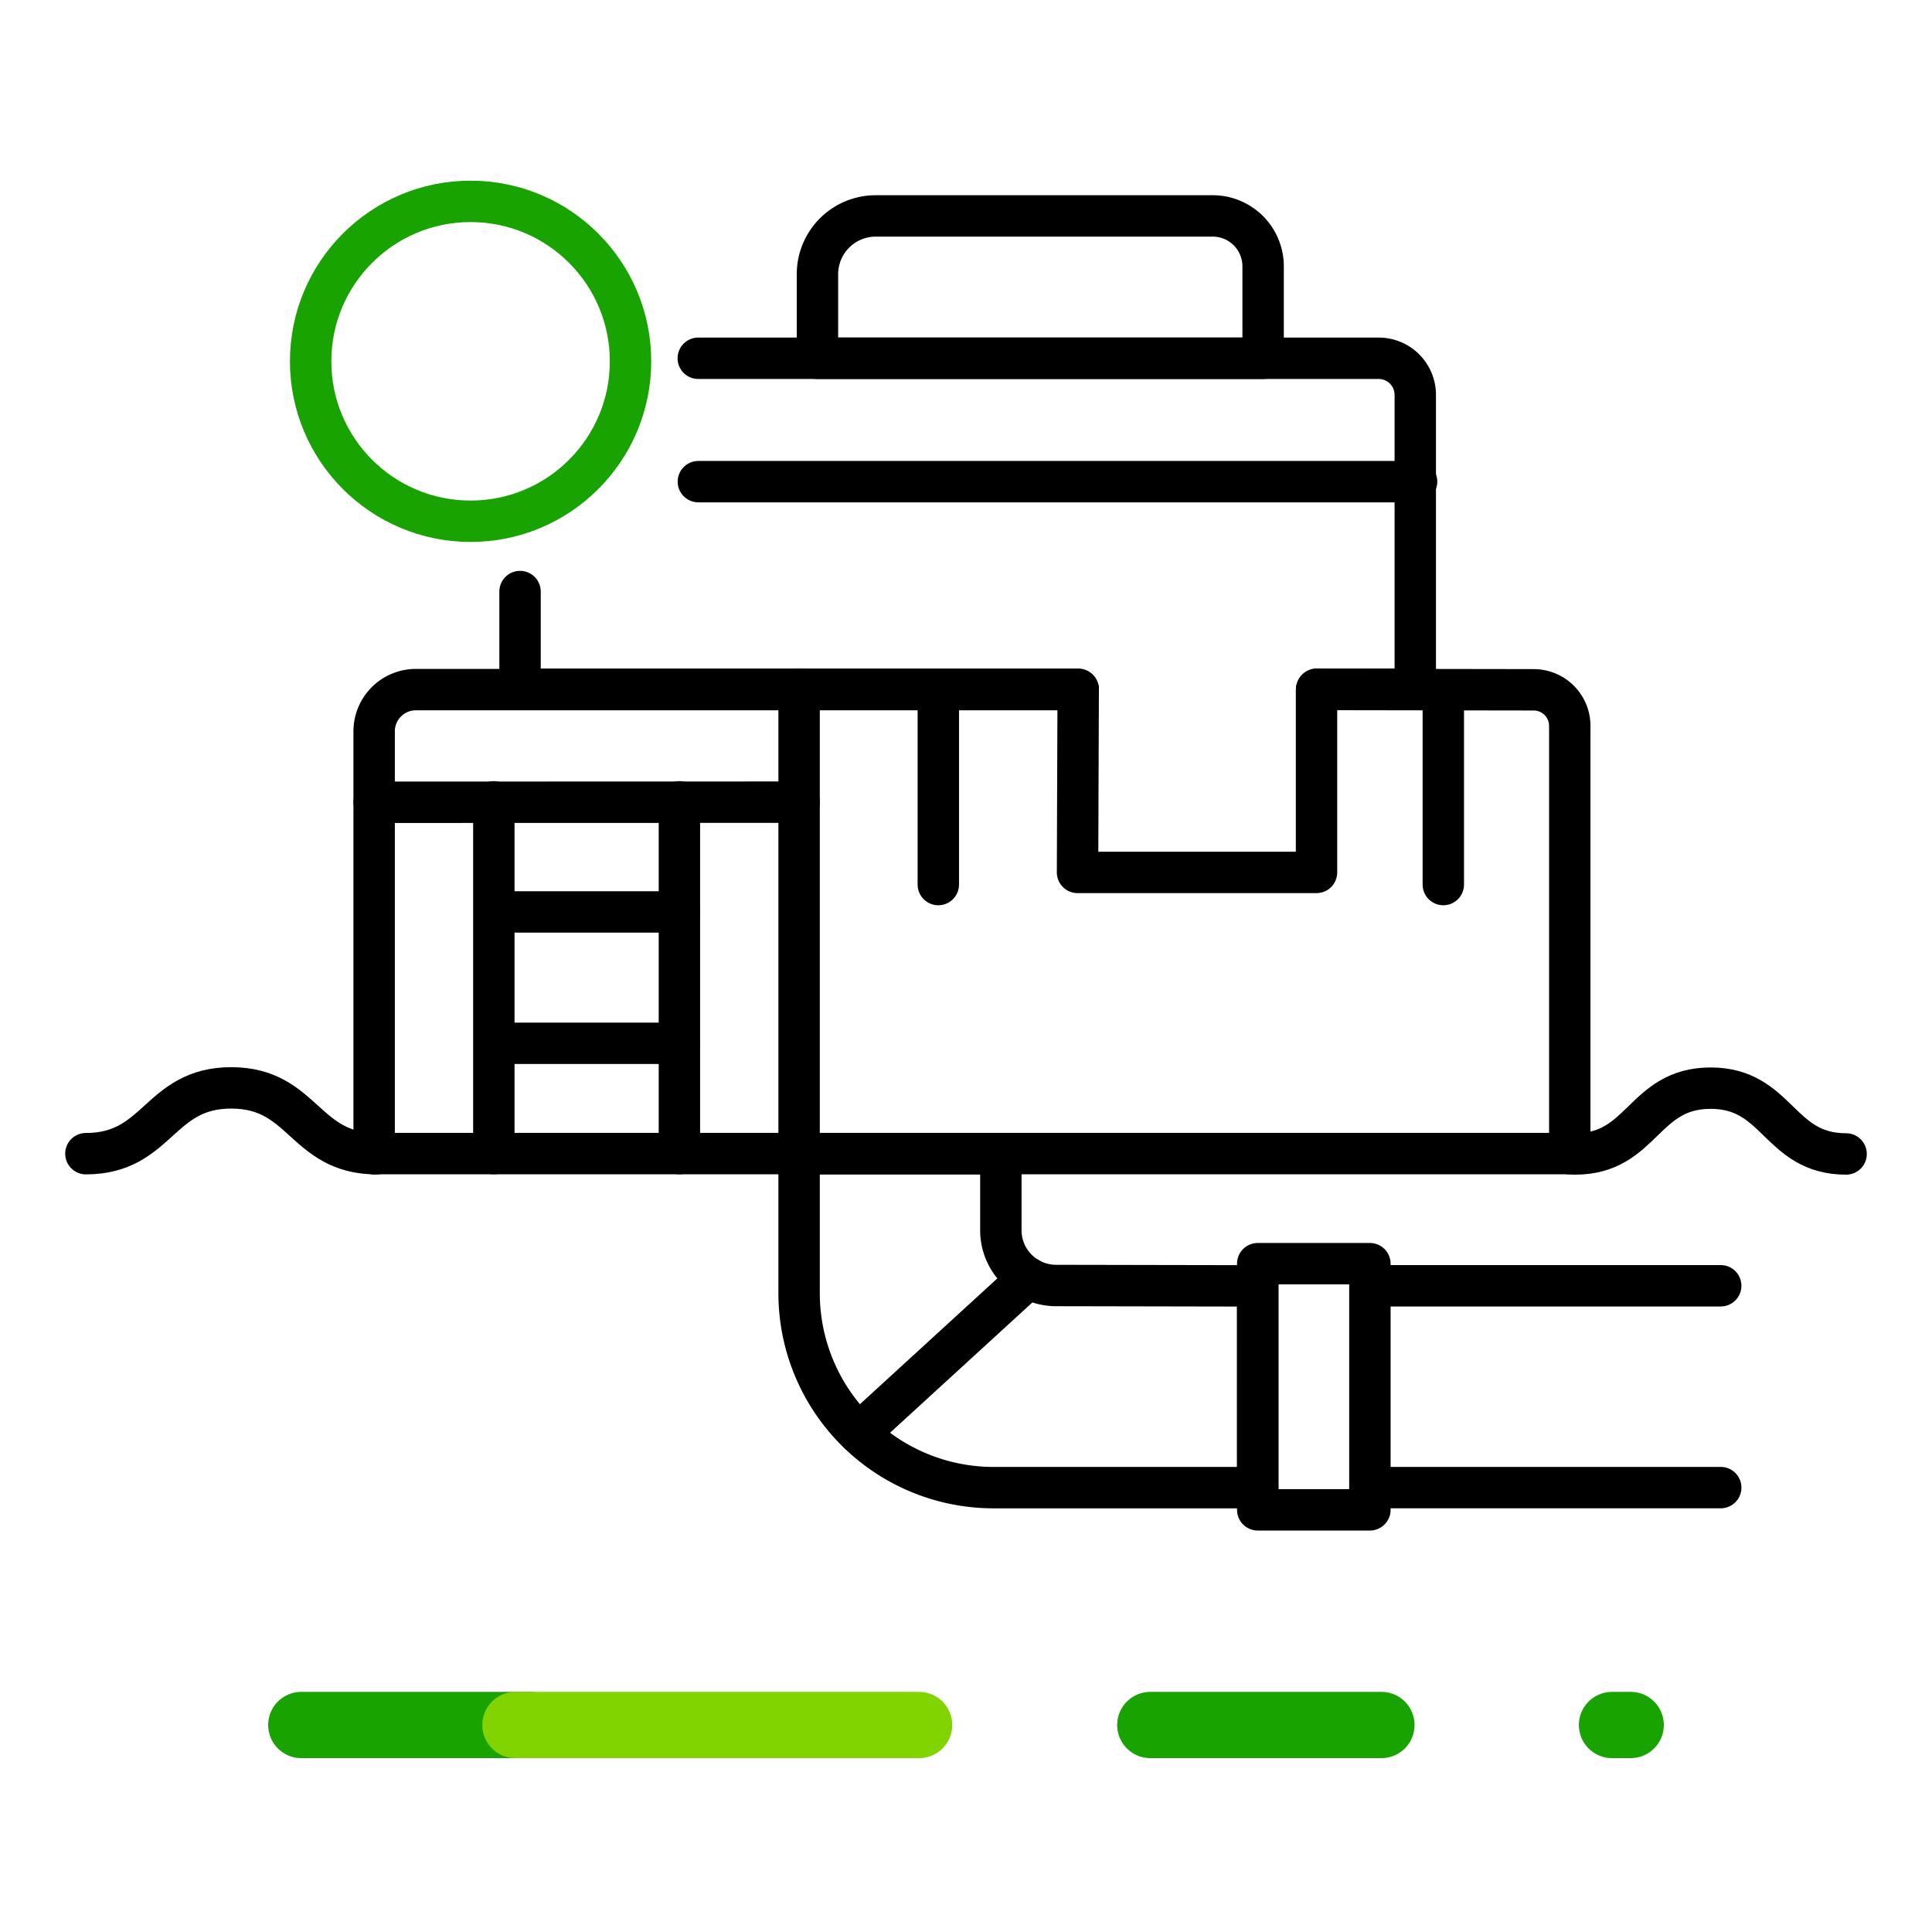 <svg id="Group_22638" data-name="Group 22638" xmlns="http://www.w3.org/2000/svg" width="70" height="70" viewBox="0 0 70 70">
  <g id="Group_22634" data-name="Group 22634">
    <circle id="Ellipse_2" data-name="Ellipse 2" cx="5.795" cy="5.795" r="5.795" transform="translate(11.255 7.296)" fill="none" stroke="#19a301" stroke-linecap="round" stroke-linejoin="round" stroke-width="1.5"/>
    <line id="Line_3011" data-name="Line 3011" x1="6.696" transform="translate(17.916 37.801)" fill="none" stroke="#000" stroke-linecap="round" stroke-linejoin="round" stroke-width="1.5"/>
    <line id="Line_3012" data-name="Line 3012" transform="translate(47.712 24.974)" fill="none" stroke="#000" stroke-linecap="round" stroke-linejoin="round" stroke-width="1.5"/>
    <path id="Path_28724" data-name="Path 28724" d="M18.842,21.433v3.54H39.065" fill="none" stroke="#000" stroke-linecap="round" stroke-linejoin="round" stroke-width="1.5"/>
    <path id="Path_28725" data-name="Path 28725" d="M47.712,24.974h3.566V14.307a1.326,1.326,0,0,0-1.326-1.326H25.3" fill="none" stroke="#000" stroke-linecap="round" stroke-linejoin="round" stroke-width="1.5"/>
    <path id="Rectangle_6987" data-name="Rectangle 6987" d="M2.112,0H14.32a1.827,1.827,0,0,1,1.827,1.827V5.158a0,0,0,0,1,0,0H0a0,0,0,0,1,0,0V2.112A2.112,2.112,0,0,1,2.112,0Z" transform="translate(29.618 7.823)" fill="none" stroke="#000" stroke-linecap="round" stroke-linejoin="round" stroke-width="1.5"/>
    <line id="Line_3013" data-name="Line 3013" x2="26.023" transform="translate(25.303 17.451)" fill="none" stroke="#000" stroke-linecap="round" stroke-linejoin="round" stroke-width="1.5"/>
    <path id="Path_28726" data-name="Path 28726" d="M39.065,24.986h-24A1.512,1.512,0,0,0,13.556,26.5V41.8" fill="none" stroke="#000" stroke-linecap="round" stroke-linejoin="round" stroke-width="1.5"/>
    <path id="Path_28727" data-name="Path 28727" d="M56.876,41.8v-15.5a1.307,1.307,0,0,0-1.307-1.307l-7.857-.012" fill="none" stroke="#000" stroke-linecap="round" stroke-linejoin="round" stroke-width="1.5"/>
    <line id="Line_3014" data-name="Line 3014" x1="15.397" y2="0.004" transform="translate(13.556 29.064)" fill="none" stroke="#000" stroke-linecap="round" stroke-linejoin="round" stroke-width="1.5"/>
    <line id="Line_3015" data-name="Line 3015" y2="12.744" transform="translate(24.616 29.052)" fill="none" stroke="#000" stroke-linecap="round" stroke-linejoin="round" stroke-width="1.5"/>
    <line id="Line_3016" data-name="Line 3016" x1="6.696" transform="translate(17.916 33.041)" fill="none" stroke="#000" stroke-linecap="round" stroke-linejoin="round" stroke-width="1.5"/>
    <line id="Line_3017" data-name="Line 3017" y2="12.744" transform="translate(17.893 29.052)" fill="none" stroke="#000" stroke-linecap="round" stroke-linejoin="round" stroke-width="1.5"/>
    <line id="Line_3018" data-name="Line 3018" y2="16.822" transform="translate(28.953 24.974)" fill="none" stroke="#000" stroke-linecap="round" stroke-linejoin="round" stroke-width="1.5"/>
    <path id="Path_28728" data-name="Path 28728" d="M39.065,25.009l-.024,6.6H47.7V25" fill="none" stroke="#000" stroke-linecap="round" stroke-linejoin="round" stroke-width="1.5"/>
    <line id="Line_3019" data-name="Line 3019" y2="7.052" transform="translate(52.294 24.997)" fill="none" stroke="#000" stroke-linecap="round" stroke-linejoin="round" stroke-width="1.5"/>
    <line id="Line_3020" data-name="Line 3020" y2="7.052" transform="translate(33.997 24.997)" fill="none" stroke="#000" stroke-linecap="round" stroke-linejoin="round" stroke-width="1.5"/>
    <line id="Line_3021" data-name="Line 3021" x2="43.32" transform="translate(13.556 41.796)" fill="none" stroke="#000" stroke-linecap="round" stroke-linejoin="round" stroke-width="1.5"/>
    <g id="Group_22633" data-name="Group 22633">
      <rect id="Rectangle_6988" data-name="Rectangle 6988" width="4.064" height="8.919" transform="translate(45.57 45.785)" fill="none" stroke="#000" stroke-linecap="round" stroke-linejoin="round" stroke-width="1.5"/>
    </g>
    <path id="Path_28729" data-name="Path 28729" d="M45.57,53.9H36a7.047,7.047,0,0,1-7.047-7.046V41.8h7.31v2.776a2,2,0,0,0,2,2l7.306.014Z" fill="none" stroke="#000" stroke-linecap="round" stroke-linejoin="round" stroke-width="1.5"/>
    <path id="Path_28730" data-name="Path 28730" d="M66.888,41.81c-2.454,0-2.454-2.384-4.909-2.384S59.525,41.81,57.07,41.81" fill="none" stroke="#000" stroke-linecap="round" stroke-linejoin="round" stroke-width="1.5"/>
    <path id="Path_28731" data-name="Path 28731" d="M13.644,41.8c-2.633,0-2.633-2.384-5.266-2.384S5.745,41.8,3.112,41.8" fill="none" stroke="#000" stroke-linecap="round" stroke-linejoin="round" stroke-width="1.5"/>
    <line id="Line_3022" data-name="Line 3022" x2="12.668" transform="translate(49.677 46.586)" fill="none" stroke="#000" stroke-linecap="round" stroke-linejoin="round" stroke-width="1.5"/>
    <line id="Line_3023" data-name="Line 3023" x2="12.668" transform="translate(49.677 53.899)" fill="none" stroke="#000" stroke-linecap="round" stroke-linejoin="round" stroke-width="1.5"/>
    <line id="Line_3024" data-name="Line 3024" x1="6.143" y2="5.624" transform="translate(31.119 46.304)" fill="none" stroke="#000" stroke-linecap="round" stroke-linejoin="round" stroke-width="1.5"/>
  </g>
  <g id="Group_22637" data-name="Group 22637">
    <g id="Group_22636" data-name="Group 22636">
      <g id="Group_22635" data-name="Group 22635">
        <line id="Line_4" data-name="Line 4" x2="8.375" transform="translate(41.677 62.5)" fill="none" stroke="#19a301" stroke-linecap="round" stroke-linejoin="round" stroke-width="2.4"/>
        <line id="Line_5" data-name="Line 5" x2="0.679" transform="translate(58.405 62.5)" fill="none" stroke="#19a301" stroke-linecap="round" stroke-linejoin="round" stroke-width="2.4"/>
        <line id="Line_6" data-name="Line 6" x2="8.298" transform="translate(10.916 62.5)" fill="none" stroke="#19a301" stroke-linecap="round" stroke-linejoin="round" stroke-width="2.4"/>
        <line id="Line_7" data-name="Line 7" x2="14.628" transform="translate(18.674 62.5)" fill="none" stroke="#82d400" stroke-linecap="round" stroke-linejoin="round" stroke-width="2.4"/>
      </g>
      <rect id="Rectangle_6989" data-name="Rectangle 6989" width="70" height="15" transform="translate(0 55)" fill="none"/>
    </g>
  </g>
  <rect id="Rectangle_6990" data-name="Rectangle 6990" width="70" height="70" fill="none"/>
</svg>
